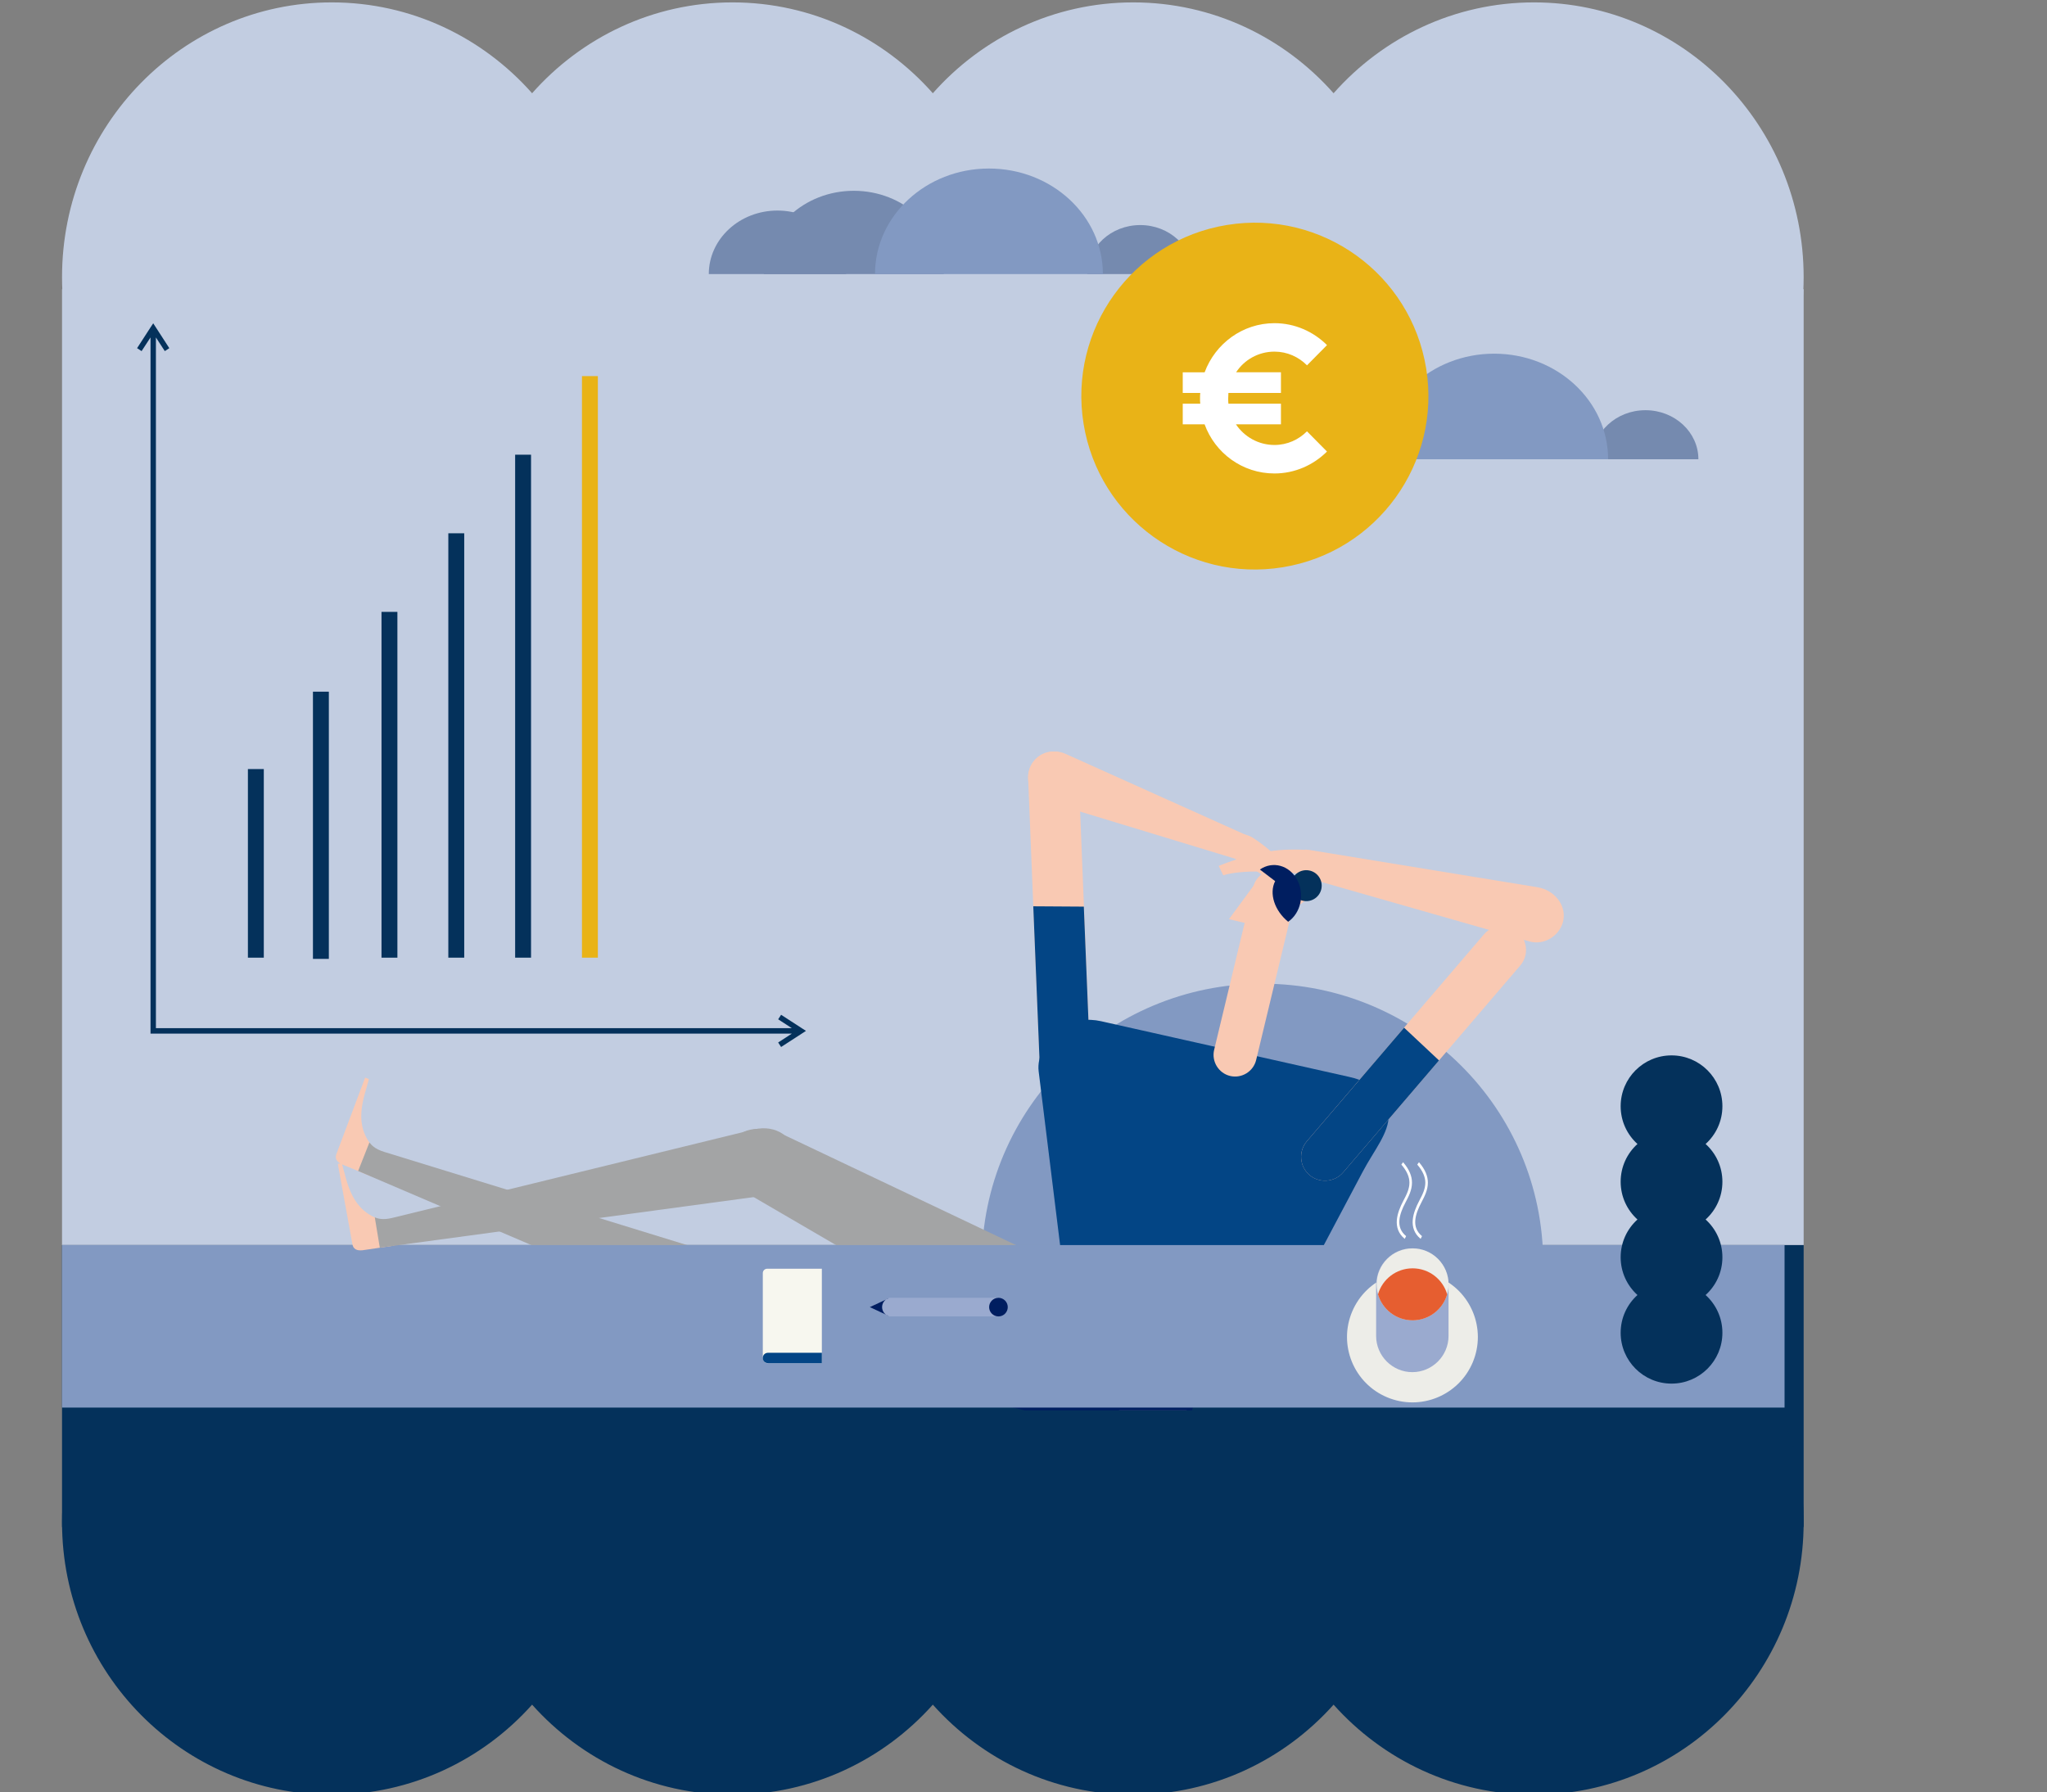 <svg width="491" height="430" viewBox="0 0 491 430" fill="none" xmlns="http://www.w3.org/2000/svg">
<rect x="0" y="0" width="491" height="430" fill="#808080" stroke="none"/>
<g clip-path="url(#clip0_1571_258)">
<path d="M432.629 69.373H14.879V298.707H432.629V69.373Z" fill="#C2CDE1"/>
<path d="M432.629 298.707H14.879V366.36H432.629V298.707Z" fill="#04315B"/>
<path fill-rule="evenodd" clip-rule="evenodd" d="M319.878 110.642C331.722 124.032 348.867 132.44 367.939 132.44C403.666 132.44 432.629 102.92 432.629 66.507C432.629 30.094 403.666 0.573 367.939 0.573C348.867 0.573 331.722 8.981 319.878 22.371C308.034 8.981 290.888 0.573 271.816 0.573C252.744 0.573 235.598 8.981 223.754 22.371C211.91 8.981 194.765 0.573 175.692 0.573C156.62 0.573 139.475 8.981 127.631 22.371C115.787 8.981 98.641 0.573 79.569 0.573C43.843 0.573 14.879 30.094 14.879 66.507C14.879 102.92 43.843 132.44 79.569 132.44C98.641 132.44 115.787 124.032 127.631 110.642C139.475 124.032 156.62 132.44 175.692 132.44C194.765 132.44 211.91 124.032 223.754 110.642C235.598 124.032 252.744 132.44 271.816 132.44C290.888 132.44 308.034 124.032 319.878 110.642Z" fill="#C2CDE1"/>
<path fill-rule="evenodd" clip-rule="evenodd" d="M319.878 408.965C331.722 422.238 348.867 430.573 367.939 430.573C403.666 430.573 432.629 401.31 432.629 365.213C432.629 329.117 403.666 299.853 367.939 299.853C348.867 299.853 331.722 308.188 319.878 321.461C308.034 308.188 290.888 299.853 271.816 299.853C252.744 299.853 235.598 308.188 223.754 321.461C211.91 308.188 194.765 299.853 175.692 299.853C156.62 299.853 139.475 308.188 127.631 321.461C115.787 308.188 98.641 299.853 79.569 299.853C43.843 299.853 14.879 329.117 14.879 365.213C14.879 401.31 43.843 430.573 79.569 430.573C98.641 430.573 115.787 422.225 127.631 408.965C139.475 422.238 156.62 430.573 175.692 430.573C194.765 430.573 211.91 422.225 223.754 408.965C235.598 422.238 252.744 430.573 271.816 430.573C290.888 430.573 308.034 422.225 319.878 408.965Z" fill="#04315B"/>
<path fill-rule="evenodd" clip-rule="evenodd" d="M204.795 65.76H226.373C226.373 54.721 216.716 45.773 204.795 45.773C192.873 45.773 183.217 54.721 183.217 65.76H204.795Z" fill="#758AAF"/>
<path fill-rule="evenodd" clip-rule="evenodd" d="M186.476 65.759H202.939C202.939 57.334 195.573 50.514 186.476 50.514C177.379 50.514 170.013 57.346 170.013 65.759H186.476Z" fill="#758AAF"/>
<path fill-rule="evenodd" clip-rule="evenodd" d="M273.501 65.76H286.198C286.198 59.259 280.511 53.995 273.501 53.995C266.491 53.995 260.804 59.259 260.804 65.76H273.501Z" fill="#758AAF"/>
<path fill-rule="evenodd" clip-rule="evenodd" d="M237.213 65.76H264.542C264.542 51.776 252.303 40.432 237.213 40.432C222.124 40.432 209.885 51.776 209.885 65.76H237.213Z" fill="#8299C2"/>
<path fill-rule="evenodd" clip-rule="evenodd" d="M325.978 110.177H347.556C347.556 99.139 337.9 90.191 325.978 90.191C314.057 90.191 304.4 99.139 304.4 110.177H325.978Z" fill="#758AAF"/>
<path fill-rule="evenodd" clip-rule="evenodd" d="M307.66 110.177H324.123C324.123 101.751 316.756 94.932 307.66 94.932C298.563 94.932 291.196 101.764 291.196 110.177H307.66Z" fill="#758AAF"/>
<path fill-rule="evenodd" clip-rule="evenodd" d="M394.685 110.177H407.382C407.382 103.677 401.695 98.412 394.685 98.412C387.674 98.412 381.987 103.677 381.987 110.177H394.685Z" fill="#758AAF"/>
<path fill-rule="evenodd" clip-rule="evenodd" d="M358.397 110.177H385.726C385.726 96.194 373.486 84.85 358.397 84.85C343.308 84.85 331.068 96.194 331.068 110.177H358.397Z" fill="#8299C2"/>
<path fill-rule="evenodd" clip-rule="evenodd" d="M302.822 235.996C340.008 235.996 370.153 265.992 370.153 302.994C370.153 315.614 366.645 327.414 360.549 337.492H245.095C238.999 327.414 235.491 315.614 235.491 302.994C235.491 265.992 265.636 235.996 302.822 235.996Z" fill="#8299C2"/>
<path fill-rule="evenodd" clip-rule="evenodd" d="M295.658 200.957C296.903 199.45 299.377 200.22 300.683 201.089C304.672 203.746 308.615 207 313.323 215.865L311.282 217.43C309.002 213.763 302.206 209.284 297.622 206.751C294.483 205.443 294.151 202.794 295.666 200.965L295.658 200.957Z" fill="#F9C9B3"/>
<path fill-rule="evenodd" clip-rule="evenodd" d="M247.205 183.887C248.65 180.81 252.429 179.441 255.58 180.856L298.518 200.166C298.955 200.374 299.36 200.583 299.733 200.784L297.145 206.29C296.978 206.244 296.812 206.197 296.653 206.136L250.317 192.046C246.999 191.041 245.76 186.965 247.205 183.887Z" fill="#F9C9B3"/>
<path fill-rule="evenodd" clip-rule="evenodd" d="M318.207 206.551C317.862 204.763 315.002 203.968 313.223 203.887C307.791 203.637 302.047 203.843 292.32 207.736L293.41 210.003C297.759 208.575 306.992 209.039 312.941 209.716C316.765 210.482 318.623 208.73 318.207 206.559V206.551Z" fill="#F9C9B3"/>
<path fill-rule="evenodd" clip-rule="evenodd" d="M375.027 220.557C375.573 216.989 372.761 213.511 368.785 212.859L314.634 204.005C314.072 203.922 313.549 203.864 313.059 203.815L312.087 210.208C312.28 210.265 312.473 210.323 312.666 210.373L366.817 225.851C370.697 226.958 374.488 224.125 375.035 220.557H375.027Z" fill="#F9C9B3"/>
<path fill-rule="evenodd" clip-rule="evenodd" d="M316.97 213.131C316.614 215.147 314.693 216.497 312.672 216.133C310.66 215.777 309.313 213.851 309.676 211.827C310.032 209.81 311.953 208.461 313.974 208.825C315.986 209.181 317.333 211.107 316.97 213.131Z" fill="#04315B"/>
<path fill-rule="evenodd" clip-rule="evenodd" d="M249.299 253.599L246.614 186.681C246.481 183.301 249.095 180.429 252.432 180.302C255.769 180.175 258.611 182.839 258.745 186.212L261.43 253.13C261.563 256.51 258.949 259.382 255.612 259.509C252.275 259.636 249.433 256.972 249.299 253.599Z" fill="#F9C9B3"/>
<path fill-rule="evenodd" clip-rule="evenodd" d="M249.325 253.902L247.845 217.43L259.972 217.508L261.43 253.447C261.563 256.655 258.946 259.383 255.616 259.509C252.287 259.634 249.459 257.109 249.325 253.902Z" fill="#034585"/>
<path fill-rule="evenodd" clip-rule="evenodd" d="M255.257 300.359H312.087V321.137C312.087 327.988 309.173 333.505 304.666 337.492H262.67C258.172 333.505 255.257 327.988 255.257 321.137V300.359Z" fill="#001E60"/>
<path fill-rule="evenodd" clip-rule="evenodd" d="M254.436 299.992L249.133 257.003C248.713 253.599 250.843 249.145 253.985 246.784C256.922 244.573 261.014 244.305 264.102 245L323.597 258.353C330.317 259.861 333.001 263.391 333.088 267.576C333.175 271.793 329.589 275.97 326.906 281.032L310.108 312.737L254.436 299.999V299.992Z" fill="#034585"/>
<path fill-rule="evenodd" clip-rule="evenodd" d="M306.884 208.909C309.653 209.577 311.375 212.4 310.709 215.176L301.306 254.299C300.639 257.074 297.822 258.8 295.053 258.132C292.284 257.464 290.562 254.641 291.228 251.866L300.631 212.742C301.298 209.967 304.115 208.241 306.884 208.909Z" fill="#F9C9B3"/>
<path fill-rule="evenodd" clip-rule="evenodd" d="M305.867 211.397L302.204 208.609C305.268 206.49 309.26 207.583 311.132 211.041C313.005 214.507 312.039 219.024 308.983 221.143C305.71 218.465 304.361 214.355 305.859 211.397H305.867Z" fill="#001E60"/>
<path fill-rule="evenodd" clip-rule="evenodd" d="M299.727 221.702L301.598 211.241L294.792 220.515L299.727 221.702Z" fill="#F9C9B3"/>
<path fill-rule="evenodd" clip-rule="evenodd" d="M268.538 338.36L180.767 287.185C174.695 283.646 172.936 278.045 175.051 274.603C177.122 271.227 181.398 269.039 189.132 272.785L282.232 317.016C289.603 320.585 290.107 327.707 287.695 333.53C286.938 335.348 285.891 337.032 284.555 338.375H268.538V338.36Z" fill="#A3A4A5"/>
<path fill-rule="evenodd" clip-rule="evenodd" d="M245.787 338.361L172.616 320.675C165.869 319.042 162.625 314.25 163.65 310.392C164.652 306.616 168.073 303.329 176.453 304.687L277.035 320.178C285.015 321.468 287.516 328.064 286.878 334.251C286.729 335.675 286.41 337.07 285.898 338.368H245.787V338.361Z" fill="#001E60"/>
<path fill-rule="evenodd" clip-rule="evenodd" d="M313.459 273.803L355.945 224.163C357.994 221.767 361.638 221.485 364.036 223.533C366.433 225.58 366.715 229.223 364.666 231.619L322.18 281.258C320.132 283.655 316.487 283.937 314.09 281.889C311.692 279.841 311.41 276.199 313.459 273.803Z" fill="#F9C9B3"/>
<path fill-rule="evenodd" clip-rule="evenodd" d="M313.459 273.802L336.788 246.553L345.168 254.41L322.18 281.266C320.132 283.662 316.487 283.944 314.09 281.896C311.692 279.849 311.41 276.206 313.459 273.81V273.802Z" fill="#034585"/>
<path fill-rule="evenodd" clip-rule="evenodd" d="M93.267 280.984C92.458 283.15 89.623 282.467 88.368 281.97C87.114 281.473 88.168 281.889 88.071 281.844C86.832 281.325 82.653 279.589 82.059 279.352C80.679 278.721 80.33 277.897 80.664 276.94L87.582 258.527L88.487 258.883C87.411 263.245 84.301 269.863 89.897 275.664C90.988 276.8 94.826 276.829 93.267 280.991V280.984Z" fill="#F9C9B3"/>
<path fill-rule="evenodd" clip-rule="evenodd" d="M172.079 317.787L85.904 280.938L88.606 274.091C89.051 274.632 89.801 275.626 92.161 276.353L177.371 302.579C188.586 306.029 183.613 322.721 172.079 317.787Z" fill="#A3A4A5"/>
<path d="M428.051 298.707H14.878V337.693H428.051V298.707Z" fill="#8299C2"/>
<path fill-rule="evenodd" clip-rule="evenodd" d="M97.433 295.598C97.848 297.868 95.065 298.736 93.736 298.959C92.407 299.174 93.521 298.989 93.417 299.003C92.088 299.196 87.612 299.849 86.982 299.946C85.475 300.116 84.755 299.582 84.547 298.588L81.029 279.232L81.986 279.076C83.3 283.372 84.035 290.65 91.814 292.757C93.335 293.165 96.646 291.229 97.44 295.598H97.433Z" fill="#F9C9B3"/>
<path fill-rule="evenodd" clip-rule="evenodd" d="M183.981 286.762L91.103 299.33L89.901 292.067C90.561 292.304 91.719 292.772 94.117 292.185L180.715 270.997C192.116 268.208 196.414 285.086 183.981 286.762Z" fill="#A3A4A5"/>
<path fill-rule="evenodd" clip-rule="evenodd" d="M93.135 203.198H180.335L195.424 266.881H108.225L93.135 203.198Z" fill="#C2CDE1"/>
<path fill-rule="evenodd" clip-rule="evenodd" d="M184.009 304.383H197.132V327.04H184.009C183.438 327.04 182.97 326.305 182.97 325.734V305.421C182.97 304.85 183.438 304.383 184.009 304.383Z" fill="#F7F7EF"/>
<path fill-rule="evenodd" clip-rule="evenodd" d="M184.275 324.54H197.138V327.04H184.275C182.531 327.04 182.531 324.54 184.275 324.54Z" fill="#034585"/>
<path fill-rule="evenodd" clip-rule="evenodd" d="M213.24 311.357L208.646 313.59L213.24 315.823H239.493V313.59V311.357H213.24Z" fill="#9AAACF"/>
<path fill-rule="evenodd" clip-rule="evenodd" d="M237.257 313.59C237.257 314.821 238.259 315.823 239.491 315.823C240.723 315.823 241.725 314.821 241.725 313.59C241.725 312.358 240.723 311.357 239.491 311.357C238.259 311.357 237.257 312.358 237.257 313.59Z" fill="#001E60"/>
<path fill-rule="evenodd" clip-rule="evenodd" d="M213.238 315.748L208.636 313.589L213.238 311.431C212.258 311.69 211.583 312.58 211.583 313.589C211.583 314.598 212.266 315.489 213.238 315.748Z" fill="#001E60"/>
<path fill-rule="evenodd" clip-rule="evenodd" d="M392.767 310.688C390.288 312.921 388.736 316.148 388.736 319.746C388.736 326.482 394.199 331.943 400.939 331.943C407.679 331.943 413.141 326.482 413.141 319.746C413.141 316.148 411.583 312.921 409.111 310.688C411.59 308.455 413.141 305.227 413.141 301.629C413.141 298.031 411.583 294.804 409.111 292.571C411.59 290.338 413.141 287.111 413.141 283.513C413.141 279.914 411.583 276.687 409.111 274.454C411.59 272.221 413.141 268.994 413.141 265.396C413.141 258.66 407.679 253.199 400.939 253.199C394.199 253.199 388.736 258.66 388.736 265.396C388.736 268.994 390.295 272.221 392.767 274.454C390.288 276.687 388.736 279.914 388.736 283.513C388.736 287.111 390.295 290.338 392.767 292.571C390.288 294.804 388.736 298.031 388.736 301.629C388.736 305.227 390.295 308.455 392.767 310.688Z" fill="#04315B"/>
<path fill-rule="evenodd" clip-rule="evenodd" d="M298.137 195.942C299.718 195.942 301.01 194.651 301.01 193.071C301.01 191.49 299.718 190.2 298.137 190.2C296.556 190.2 295.265 191.49 295.265 193.071C295.265 194.651 296.556 195.942 298.137 195.942Z" fill="#C2CDE1"/>
<path d="M353.254 326.846C356.615 318.862 352.864 309.667 344.876 306.308C336.889 302.948 327.689 306.697 324.328 314.681C320.967 322.664 324.717 331.86 332.705 335.219C340.693 338.578 349.893 334.83 353.254 326.846Z" fill="#EDEDE8"/>
<path fill-rule="evenodd" clip-rule="evenodd" d="M338.766 299.464C333.986 299.464 330.082 303.374 330.082 308.144V320.512C330.082 325.289 333.993 329.192 338.766 329.192C343.546 329.192 347.45 325.282 347.45 320.512V308.144C347.45 303.367 343.538 299.464 338.766 299.464Z" fill="#9AAACF"/>
<path fill-rule="evenodd" clip-rule="evenodd" d="M338.827 299.5C334.055 299.5 330.195 303.365 330.195 308.128C330.195 312.891 334.062 316.756 338.827 316.756C343.592 316.756 347.46 312.891 347.46 308.128C347.46 303.365 343.592 299.5 338.827 299.5Z" fill="#EDEDE8"/>
<path fill-rule="evenodd" clip-rule="evenodd" d="M330.529 310.525C331.568 314.13 334.886 316.764 338.828 316.764C342.769 316.764 346.087 314.13 347.126 310.525C346.087 306.919 342.769 304.286 338.828 304.286C334.886 304.286 331.568 306.919 330.529 310.525Z" fill="#E65E30"/>
<path d="M340.354 278.816C341.133 279.722 341.668 280.567 342.002 281.376C342.351 282.199 342.492 282.986 342.492 283.735C342.492 284.618 342.299 285.441 342.002 286.228C341.712 286.992 341.334 287.726 340.955 288.453C340.22 289.833 339.582 291.347 339.471 292.779C339.367 294.151 339.76 295.472 341.089 296.562L340.755 297.215C339.196 295.932 338.736 294.359 338.862 292.712C338.988 291.124 339.671 289.5 340.45 288.023C340.822 287.326 341.185 286.621 341.453 285.901C341.712 285.204 341.883 284.484 341.883 283.743C341.883 283.112 341.757 282.452 341.46 281.739C341.156 281.005 340.666 280.226 339.946 279.395L340.361 278.824L340.354 278.816Z" fill="white"/>
<path d="M336.542 278.816C337.321 279.722 337.856 280.567 338.19 281.376C338.539 282.199 338.68 282.986 338.68 283.735C338.68 284.618 338.487 285.441 338.19 286.228C337.9 286.992 337.522 287.726 337.143 288.453C336.408 289.833 335.77 291.347 335.659 292.779C335.555 294.151 335.948 295.472 337.277 296.562L336.943 297.215C335.384 295.932 334.924 294.359 335.05 292.712C335.176 291.124 335.859 289.5 336.638 288.023C337.01 287.326 337.373 286.621 337.64 285.901C337.9 285.204 338.071 284.484 338.071 283.743C338.071 283.112 337.945 282.452 337.648 281.739C337.344 281.005 336.854 280.226 336.134 279.395L336.549 278.824L336.542 278.816Z" fill="white"/>
<path d="M307.667 136.094C330.357 132.413 345.765 111.044 342.082 88.365C338.399 65.686 317.019 50.285 294.329 53.967C271.639 57.648 256.231 79.017 259.914 101.696C263.597 124.375 284.977 139.775 307.667 136.094Z" fill="#E9B317"/>
<path d="M313.495 103.477L318.294 108.331C315.042 111.567 310.597 113.59 305.693 113.59C297.996 113.59 291.44 108.683 288.942 101.806H283.696V96.852H287.899C287.846 96.447 287.846 95.99 287.846 95.585C287.846 95.128 287.846 94.724 287.899 94.272H283.696V89.318H288.948C291.498 82.442 298.048 77.534 305.699 77.534C310.597 77.534 315.048 79.557 318.3 82.793L313.501 87.647C311.501 85.625 308.748 84.359 305.699 84.359C301.85 84.359 298.448 86.328 296.5 89.312H307.252V94.266H294.651C294.651 94.724 294.599 95.128 294.599 95.58C294.599 95.984 294.599 96.442 294.651 96.846H307.252V101.8H296.454C298.454 104.784 301.856 106.754 305.705 106.754C308.753 106.754 311.507 105.487 313.506 103.465L313.495 103.477Z" fill="white"/>
<path d="M63.277 184.506H59.464V229.755H63.277V184.506Z" fill="#04315B"/>
<path d="M78.878 165.941H75.065V230.045H78.878V165.941Z" fill="#04315B"/>
<path d="M95.321 146.796H91.508V229.755H95.321V146.796Z" fill="#04315B"/>
<path d="M111.35 127.941H107.537V229.754H111.35V127.941Z" fill="#04315B"/>
<path d="M127.376 109.087H123.563V229.754H127.376V109.087Z" fill="#04315B"/>
<path d="M143.405 90.232H139.592V229.754H143.405V90.232Z" fill="#E9B317"/>
<path d="M37.293 78.4L40.611 83.528L39.529 84.234L37.399 80.952V246.669H189.935L186.652 244.54L187.358 243.458L192.477 246.774L193.324 247.316L192.477 247.868L187.358 251.185L187.005 250.644L186.652 250.103L189.935 247.974H36.752H36.104V247.316V80.952L33.962 84.234L33.421 83.881L32.88 83.528L36.199 78.4L36.752 77.564L37.293 78.4Z" fill="#04315B"/>
</g>
<defs>
<clipPath id="clip0_1571_258">
<rect width="491" height="430" fill="white"/>
</clipPath>
</defs>
</svg>
